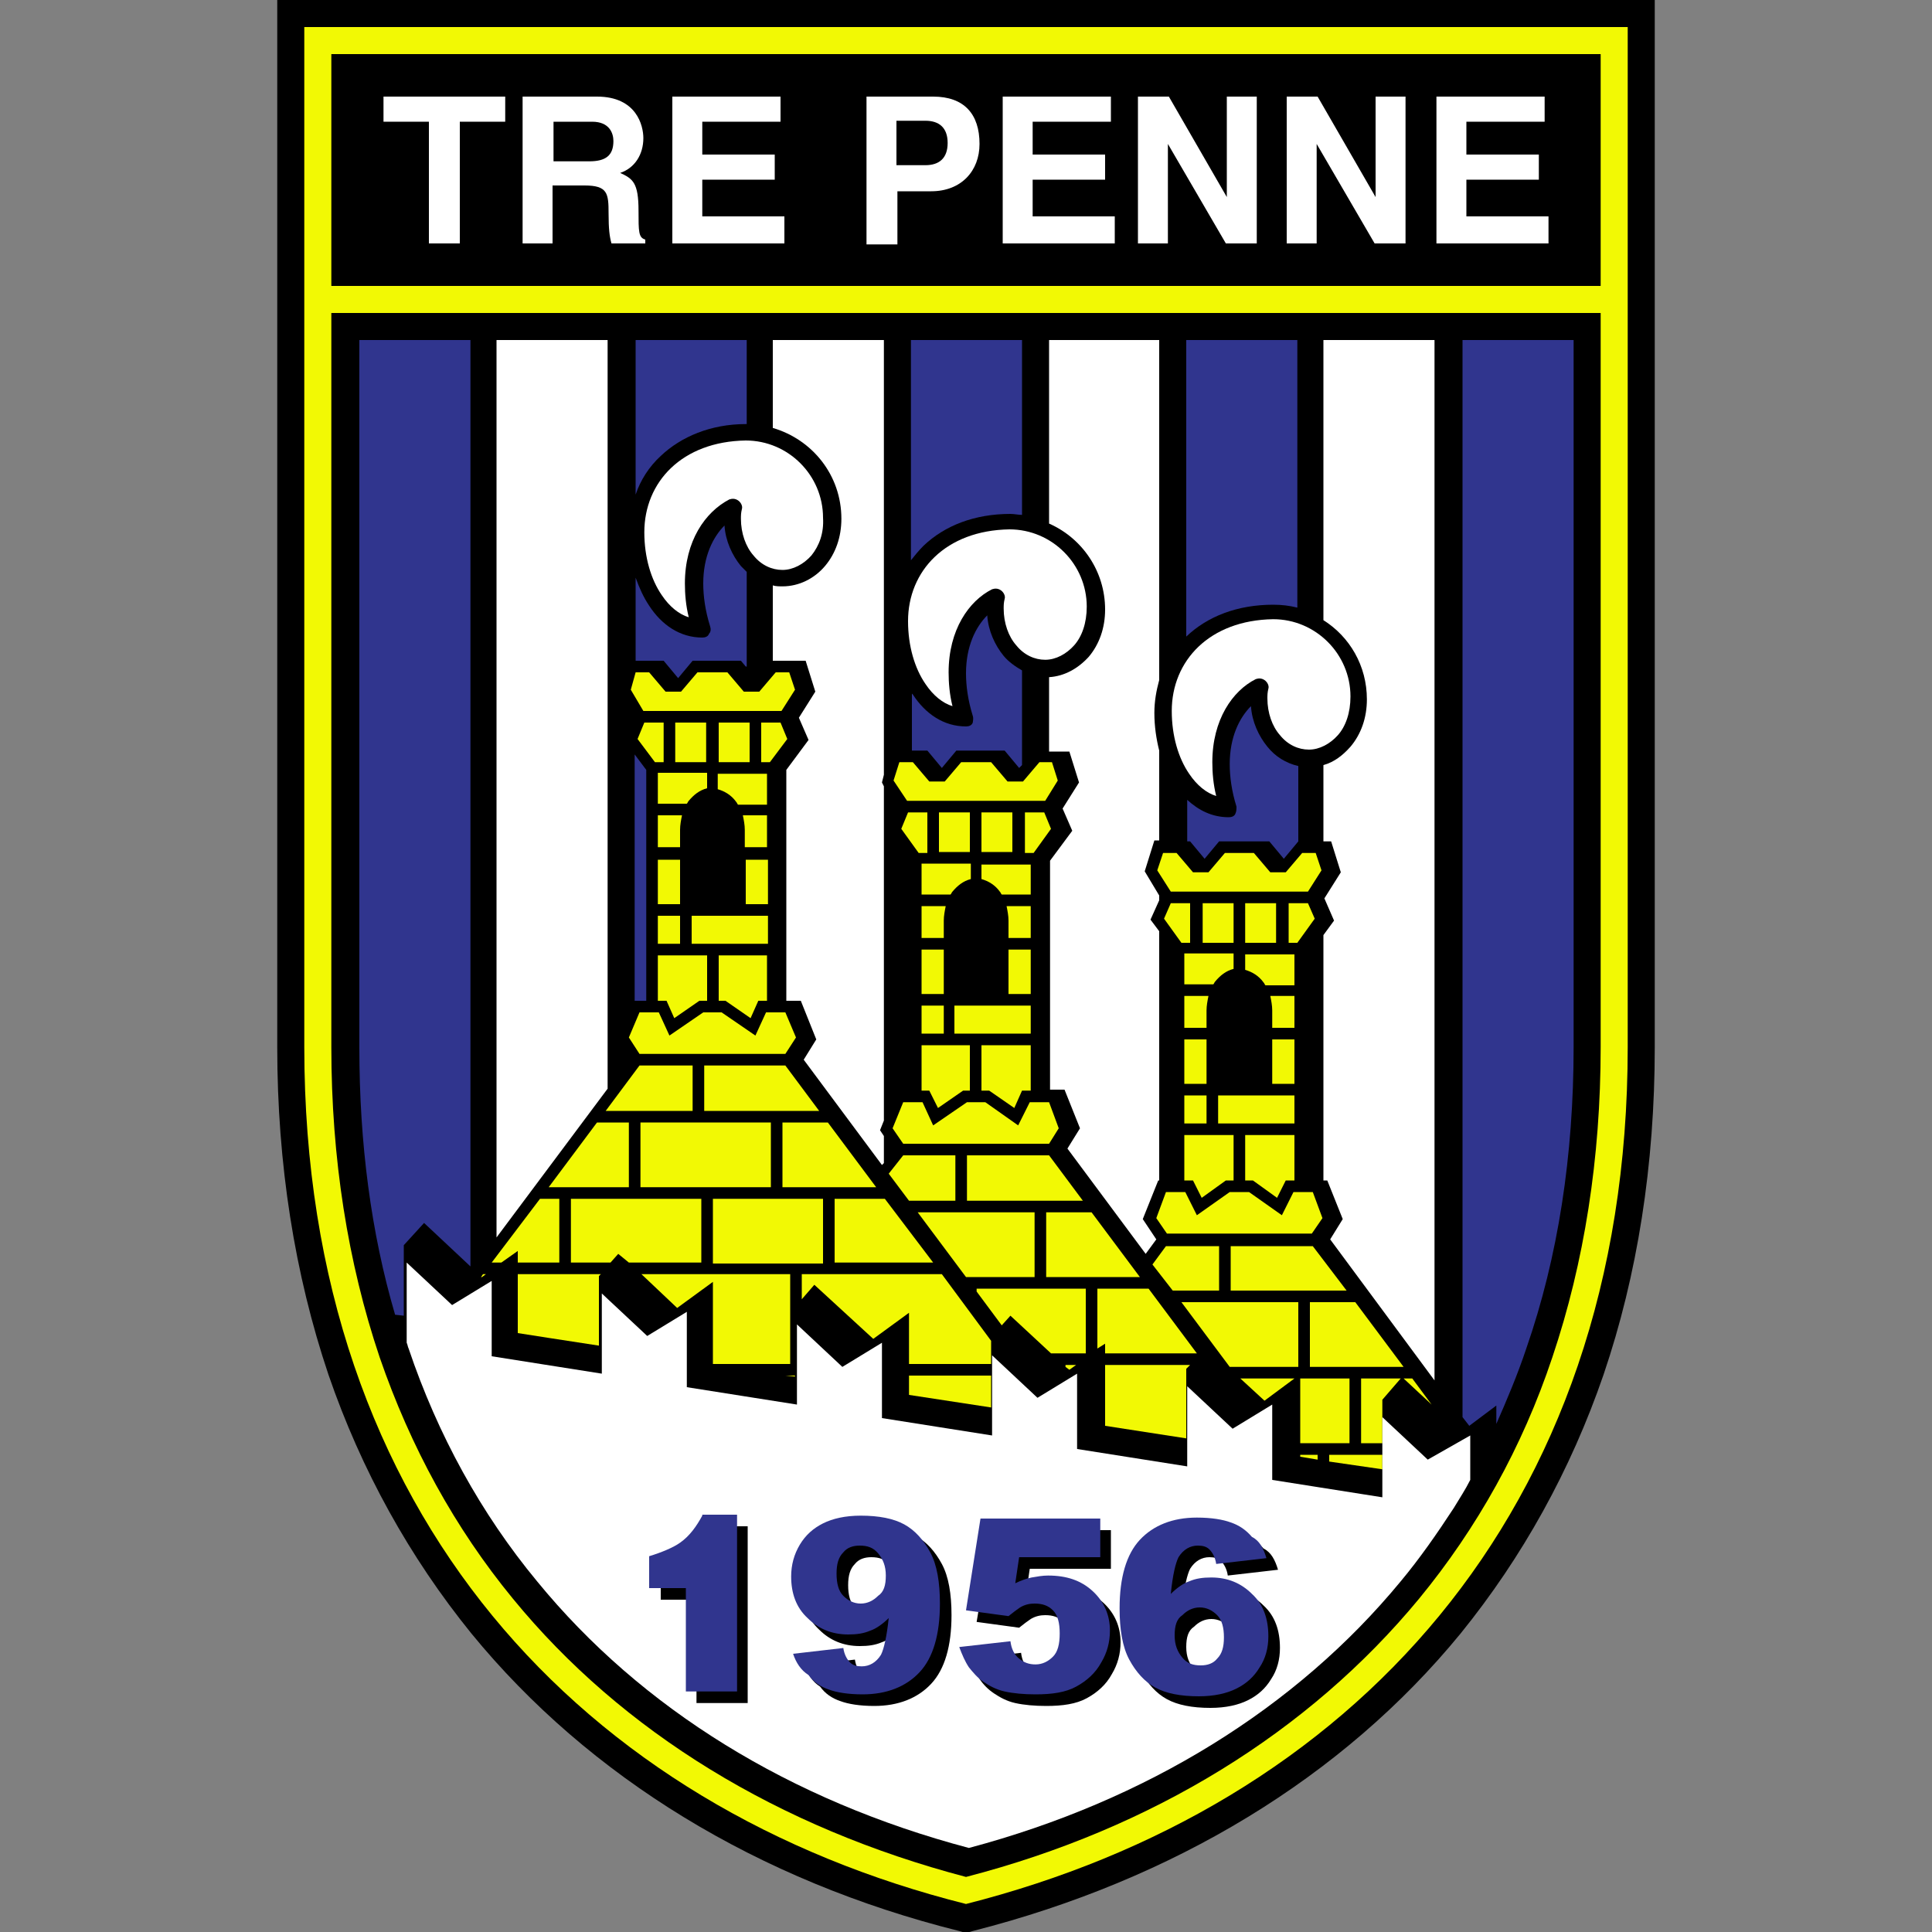 <?xml version="1.0" encoding="utf-8"?>
<!-- Generator: Adobe Illustrator 21.1.0, SVG Export Plug-In . SVG Version: 6.00 Build 0)  -->
<svg version="1.1" id="Layer_1" xmlns="http://www.w3.org/2000/svg" xmlns:xlink="http://www.w3.org/1999/xlink" x="0px" y="0px"
	 viewBox="0 0 200 200" style="enable-background:new 0 0 200 200;" xml:space="preserve">
<rect x="0" y="0" width="200" height="200" fill="#808080" stroke="none"/>
<style type="text/css">
	.st0{fill:#F2F904;}
	.st1{fill:#30358E;}
	.st2{fill:#FFFFFF;}
</style>
<g>
	<path d="M171.3,0h-2.8h-137h-2.8v2.8v105.6c0,12.1,1.8,23.5,5.3,33.9c3.4,9.9,8.4,18.9,14.8,26.8c12.2,14.9,29.7,25.6,50.5,30.8
		l0.7,0.2l0.7-0.2c20.8-5.3,38.3-15.9,50.5-30.8c6.4-7.9,11.4-16.9,14.8-26.8c3.5-10.3,5.3-21.7,5.3-33.9V2.8V0L171.3,0z"/>
	<path class="st0" d="M31.5,2.8v105.6c0,48.6,29.1,78.8,68.5,88.7c39.4-10,68.5-40.1,68.5-88.7V2.8H31.5z"/>
	<rect x="34.3" y="5.6" width="131.4" height="24"/>
	<path d="M34.3,32.4v76c0,11.5,1.7,22.3,5,32.1c3.2,9.3,7.8,17.7,13.8,25c11.3,13.8,27.5,23.7,46.9,28.8c19.3-5,35.5-15,46.9-28.8
		c6-7.3,10.7-15.7,13.8-25c3.3-9.8,5-20.6,5-32.1v-76H34.3z"/>
	<path class="st1" d="M128,83.5c-0.5-1.6-0.7-3.1-0.7-4.4c0-2.8,1-4.8,2.2-6c0.1,1.6,0.8,3.1,1.7,4.2c0.8,1,1.9,1.7,3.2,2v7.8h0
		l-1.5,1.8l-1.5-1.8h-0.8H127h-0.8l-1.5,1.8l-1.5-1.8h-0.3v-4.3c1.2,1.1,2.6,1.8,4.3,1.8c0.3,0,0.6-0.1,0.7-0.4
		C128,84,128,83.7,128,83.5z"/>
	<path class="st1" d="M131.8,62.6c-3.7,0-6.8,1.2-9,3.3c0,0,0,0,0,0V35.2h11.5v27.7C133.5,62.7,132.7,62.6,131.8,62.6z"/>
	<path class="st1" d="M100.7,74.1c-0.5-1.6-0.7-3.1-0.7-4.4c0-2.8,1-4.8,2.2-6c0.1,1.6,0.8,3.1,1.7,4.2c0.5,0.6,1.2,1.1,1.9,1.5v9.8
		l-0.3,0.3l-1.5-1.8h-0.8h-3.4h-0.8l-1.5,1.8l-1.5-1.8h-0.8h-0.8v-5.9c0,0,0.1,0.1,0.1,0.1c1.3,2,3.2,3.3,5.5,3.3
		c0.3,0,0.6-0.1,0.7-0.4C100.7,74.7,100.8,74.4,100.7,74.1z"/>
	<path class="st1" d="M104.6,53.2c-3.7,0-6.8,1.2-9,3.3c-0.5,0.5-0.9,1-1.3,1.5V35.2h11.5v18.1C105.4,53.3,105,53.2,104.6,53.2z"/>
	<polygon class="st1" points="66.9,103.6 66.2,103.6 65.7,103.6 65.7,78.1 66.9,79.7 	"/>
	<path class="st1" d="M77.2,69l-0.5-0.6h-0.8h-3.4h-0.8l-1.5,1.8l-1.5-1.8h-0.8h-2h-0.1v-8.6c0.4,1.1,0.8,2,1.4,2.9
		c1.3,2,3.2,3.3,5.5,3.3c0.3,0,0.6-0.1,0.7-0.4c0.2-0.2,0.2-0.5,0.1-0.8c-0.5-1.6-0.7-3.1-0.7-4.4c0-2.8,1-4.8,2.2-6
		c0.1,1.6,0.8,3.1,1.7,4.2c0.2,0.2,0.4,0.4,0.6,0.6V69z"/>
	<path class="st1" d="M77.2,43.9c-3.6,0-6.7,1.3-8.8,3.3c-1.2,1.1-2.1,2.5-2.6,4v-16h11.5V43.9z"/>
	<path class="st1" d="M41.8,128.9v1.8v5.5l-0.9-0.1c-2.5-8.5-3.7-17.8-3.7-27.6V35.2h11.5v95.9l-4.8-4.5L41.8,128.9z"/>
	<polygon class="st2" points="51.4,128.1 51.4,35.2 62.9,35.2 62.9,112.7 	"/>
	<path class="st2" d="M83.2,109.7l1.3-2.1l-1.6-4h-0.8h-0.7V79.7l2.3-3.1l-1-2.3l1.7-2.7l-1-3.2h-0.8h-2H80v-7.8
		c0.3,0.1,0.7,0.1,1,0.1c1.7,0,3.3-0.8,4.4-2.1c1.1-1.3,1.7-3,1.7-4.9c0-4.5-3-8.2-7.1-9.4v-9.1h11.5l0,45l-0.2,0.8l0.2,0.4v34.6
		l-0.4,1l0.4,0.6v2.8l-0.2,0.2L83.2,109.7z"/>
	<path class="st2" d="M119.7,128.3l-1.1,1.5l-8.1-10.9l1.3-2.1l-1.6-4h-0.8h-0.7V89.1l2.3-3.1l-1-2.3l1.7-2.7l-1-3.2h-0.8h-1.3v-7.7
		c1.6-0.1,3-0.9,4.1-2.1c1.1-1.3,1.7-3,1.7-4.9c0-4-2.4-7.4-5.8-8.9V35.2H120v35.2c-0.3,1.1-0.5,2.2-0.5,3.4c0,1.4,0.2,2.7,0.5,3.9
		v9.3h-0.5l-1,3.2l1.5,2.5v0.5l-0.9,2l0.9,1.2v25.8h-0.1l-1.6,4L119.7,128.3z"/>
	<path class="st2" d="M137.7,128.3l1.3-2.1l-1.6-4h-0.4V96.8l1.1-1.5l-1-2.3l1.7-2.7l-1-3.2h-0.8v-7.9c1.1-0.3,2-1,2.8-1.9
		c1.1-1.3,1.7-3,1.7-4.9c0-3.5-1.8-6.5-4.5-8.2V35.2h11.5v107.7L137.7,128.3z"/>
	<path class="st1" d="M162.9,108.4c0,11.2-1.6,21.7-4.9,31.2c-0.9,2.7-2,5.3-3.1,7.8v-1.9l-2.8,2.1l-0.7-0.9V35.2h11.5V108.4z"/>
	<rect x="73.8" y="124.1" class="st0" width="11.4" height="6.7"/>
	<polygon class="st0" points="71.7,110.3 66.2,110.3 62.7,115 71.7,115 	"/>
	<polygon class="st0" points="72.9,110.3 72.9,115 84.8,115 81.3,110.3 	"/>
	<polygon class="st0" points="81,122.9 90.7,122.9 85.7,116.2 81,116.2 	"/>
	<rect x="66.3" y="116.2" class="st0" width="13.5" height="6.7"/>
	<polygon class="st0" points="56.8,122.9 65.1,122.9 65.1,116.2 61.8,116.2 	"/>
	<polygon class="st0" points="57.9,124.1 55.9,124.1 50.9,130.7 51.9,130.7 53.6,129.5 53.6,130.7 57.9,130.7 	"/>
	<polygon class="st0" points="72.6,124.1 59.1,124.1 59.1,130.7 63.2,130.7 64,129.8 65.1,130.7 72.6,130.7 	"/>
	<polygon class="st0" points="86.4,124.1 86.4,130.7 96.6,130.7 91.6,124.1 	"/>
	<polygon class="st0" points="75.1,103.6 77.7,105.4 78.5,103.6 79.4,103.6 79.4,98.9 74.4,98.9 74.4,103.6 	"/>
	<rect x="69.9" y="74.8" class="st0" width="3.2" height="4.1"/>
	<rect x="77.2" y="89" class="st0" width="2.3" height="4.6"/>
	<rect x="68.1" y="89" class="st0" width="2.3" height="4.6"/>
	<path class="st0" d="M79.4,84.4h-2.5c0.1,0.5,0.2,1,0.2,1.5v1.8h2.3V84.4z"/>
	<path class="st0" d="M79.4,80.1h-5.1v1.6c0.7,0.2,1.4,0.6,1.9,1.3c0.1,0.1,0.1,0.2,0.2,0.3h3V80.1z"/>
	<rect x="74.4" y="74.8" class="st0" width="3.2" height="4.1"/>
	<path class="st0" d="M68.1,83.2h3c0.1-0.1,0.1-0.2,0.2-0.3c0.5-0.6,1.1-1.1,1.9-1.3v-1.6h-5.1V83.2z"/>
	<path class="st0" d="M68.1,84.4v3.3h2.3v-1.8c0-0.5,0.1-1,0.2-1.5H68.1z"/>
	<rect x="68.1" y="94.8" class="st0" width="2.3" height="2.9"/>
	<rect x="71.6" y="94.8" class="st0" width="7.9" height="2.9"/>
	<polygon class="st0" points="81.5,76.5 80.8,74.8 78.8,74.8 78.8,78.9 79.7,78.9 	"/>
	<polygon class="st0" points="80.9,73.6 82.3,71.4 81.7,69.6 80.3,69.6 78.6,71.6 77,71.6 75.3,69.6 72.2,69.6 70.5,71.6 68.9,71.6 
		67.2,69.6 65.8,69.6 65.3,71.4 66.6,73.6 	"/>
	<polygon class="st0" points="66,76.5 67.8,78.9 68.7,78.9 68.7,74.8 66.7,74.8 	"/>
	<polygon class="st0" points="69.8,105.4 72.4,103.6 73.2,103.6 73.2,98.9 68.1,98.9 68.1,103.6 69,103.6 	"/>
	<polygon class="st0" points="81.3,109.1 82.4,107.4 81.3,104.8 79.3,104.8 78.2,107.2 74.7,104.8 72.8,104.8 69.3,107.2 
		68.2,104.8 66.2,104.8 65.1,107.4 66.2,109.1 	"/>
	<polygon class="st0" points="53.6,138 56.8,138.5 62,139.3 62,133.9 62,132.1 62.2,131.9 53.6,131.9 	"/>
	<polygon class="st0" points="81.8,131.9 66.4,131.9 70.1,135.4 73.8,132.7 73.8,141.2 81.8,141.2 	"/>
	<polygon class="st0" points="49.8,132.2 49.9,132.2 50.3,131.9 50,131.9 	"/>
	<polygon class="st0" points="83,131.9 83,134.5 84.3,133 90.4,138.6 94.1,135.9 94.1,141.2 102.6,141.2 102.6,140.3 102.6,138.8 
		97.5,131.9 	"/>
	<polygon class="st0" points="112.4,133.4 101.1,133.4 101.1,133.7 103.7,137.2 104.6,136.2 108.8,140.1 112.4,140.1 	"/>
	<polygon class="st0" points="98.9,124.3 98.9,119.6 93.5,119.6 92,121.5 94.1,124.3 	"/>
	<polygon class="st0" points="100.1,119.6 100.1,124.3 112.1,124.3 108.6,119.6 	"/>
	<polygon class="st0" points="108.3,125.5 108.3,132.2 118,132.2 113,125.5 	"/>
	<polygon class="st0" points="100,132.2 107.1,132.2 107.1,125.5 95,125.5 	"/>
	<polygon class="st0" points="118.9,133.4 113.6,133.4 113.6,139.6 114.4,139.1 114.4,140.1 123.9,140.1 	"/>
	<polygon class="st0" points="102.4,112.9 105,114.7 105.8,112.9 106.7,112.9 106.7,108.2 101.6,108.2 101.6,112.9 	"/>
	<rect x="97.2" y="84.1" class="st0" width="3.2" height="4.1"/>
	<rect x="104.4" y="98.3" class="st0" width="2.3" height="4.6"/>
	<rect x="95.4" y="98.3" class="st0" width="2.3" height="4.6"/>
	<path class="st0" d="M106.7,93.8h-2.5c0.1,0.5,0.2,1,0.2,1.5v1.8h2.3V93.8z"/>
	<path class="st0" d="M106.7,89.5h-5.1V91c0.7,0.2,1.4,0.6,1.9,1.3c0.1,0.1,0.1,0.2,0.2,0.3h3V89.5z"/>
	<rect x="101.6" y="84.1" class="st0" width="3.2" height="4.1"/>
	<path class="st0" d="M95.4,92.6h3c0.1-0.1,0.1-0.2,0.2-0.3c0.5-0.6,1.1-1.1,1.9-1.3v-1.6h-5.1V92.6z"/>
	<path class="st0" d="M95.4,93.8v3.3h2.3v-1.8c0-0.5,0.1-1,0.2-1.5H95.4z"/>
	<rect x="95.4" y="104.1" class="st0" width="2.3" height="2.9"/>
	<rect x="98.8" y="104.1" class="st0" width="7.9" height="2.9"/>
	<polygon class="st0" points="108.8,85.8 108.1,84.1 106.1,84.1 106.1,88.3 107,88.3 	"/>
	<polygon class="st0" points="108.2,82.9 109.5,80.8 108.9,78.9 107.6,78.9 105.9,80.9 104.3,80.9 102.6,78.9 99.5,78.9 97.8,80.9 
		96.2,80.9 94.5,78.9 93.1,78.9 92.5,80.8 93.9,82.9 	"/>
	<polygon class="st0" points="93.3,85.8 95.1,88.3 96,88.3 96,84.1 94,84.1 	"/>
	<polygon class="st0" points="97.1,114.7 99.7,112.9 100.4,112.9 100.4,108.2 95.4,108.2 95.4,112.9 96.2,112.9 	"/>
	<polygon class="st0" points="108.6,118.4 109.6,116.8 108.6,114.1 106.6,114.1 105.4,116.5 102,114.1 100.1,114.1 96.6,116.5 
		95.5,114.1 93.5,114.1 92.4,116.8 93.5,118.4 	"/>
	<polygon class="st0" points="82.3,142.5 82.3,142.4 81.3,142.4 	"/>
	<polygon class="st0" points="94.1,144.4 102.6,145.7 102.6,142.4 94.1,142.4 	"/>
	<polygon class="st0" points="114.4,147.6 122.8,148.9 122.8,143.5 122.8,141.7 123.2,141.3 114.4,141.3 	"/>
	<polygon class="st0" points="110.3,141.5 110.7,141.8 111.4,141.3 110.3,141.3 	"/>
	<polygon class="st0" points="130.9,145 134,142.7 128.4,142.7 	"/>
	<rect x="134.6" y="142.7" class="st0" width="5.1" height="6.7"/>
	<polygon class="st0" points="126.2,129 120.7,129 119.3,130.9 121.4,133.6 126.2,133.6 	"/>
	<polygon class="st0" points="135.9,129 127.4,129 127.4,133.6 139.4,133.6 	"/>
	<polygon class="st0" points="135.6,134.8 135.6,141.5 145.3,141.5 140.3,134.8 	"/>
	<polygon class="st0" points="127.3,141.5 134.4,141.5 134.4,134.8 122.3,134.8 	"/>
	<polygon class="st0" points="145.3,142.7 148.2,145.4 146.2,142.7 	"/>
	<polygon class="st0" points="140.9,149.4 143.1,149.4 143.1,146.7 143.1,144.9 145,142.7 140.9,142.7 	"/>
	<polygon class="st0" points="129.7,122.2 132.2,124 133.1,122.2 134,122.2 134,117.5 128.9,117.5 128.9,122.2 	"/>
	<rect x="124.5" y="93.5" class="st0" width="3.2" height="4.1"/>
	<rect x="131.7" y="107.6" class="st0" width="2.3" height="4.6"/>
	<rect x="122.6" y="107.6" class="st0" width="2.3" height="4.6"/>
	<path class="st0" d="M134,103.1h-2.5c0.1,0.5,0.2,1,0.2,1.5v1.8h2.3V103.1z"/>
	<path class="st0" d="M134,98.8h-5.1v1.6c0.7,0.2,1.4,0.6,1.9,1.3c0.1,0.1,0.1,0.2,0.2,0.3h3V98.8z"/>
	<rect x="128.9" y="93.5" class="st0" width="3.2" height="4.1"/>
	<path class="st0" d="M122.6,101.9h3c0.1-0.1,0.1-0.2,0.2-0.3c0.5-0.6,1.1-1.1,1.9-1.3v-1.6h-5.1V101.9z"/>
	<path class="st0" d="M122.6,103.1v3.3h2.3v-1.8c0-0.5,0.1-1,0.2-1.5H122.6z"/>
	<rect x="122.6" y="113.4" class="st0" width="2.3" height="2.9"/>
	<rect x="126.1" y="113.4" class="st0" width="7.9" height="2.9"/>
	<polygon class="st0" points="136.1,95.1 135.4,93.5 133.4,93.5 133.4,97.6 134.3,97.6 	"/>
	<polygon class="st0" points="135.4,92.3 136.8,90.1 136.2,88.3 134.8,88.3 133.1,90.3 131.5,90.3 129.8,88.3 126.8,88.3 
		125.1,90.3 123.5,90.3 121.8,88.3 120.4,88.3 119.8,90.1 121.2,92.3 	"/>
	<polygon class="st0" points="120.5,95.1 122.3,97.6 123.2,97.6 123.2,93.5 121.2,93.5 	"/>
	<polygon class="st0" points="124.4,124 126.9,122.2 127.7,122.2 127.7,117.5 122.6,117.5 122.6,122.2 123.5,122.2 	"/>
	<polygon class="st0" points="135.8,127.7 136.9,126.1 135.9,123.4 133.9,123.4 132.7,125.8 129.3,123.4 127.3,123.4 123.9,125.8 
		122.7,123.4 120.7,123.4 119.7,126.1 120.8,127.7 	"/>
	<polygon class="st0" points="134.6,150.6 134.6,150.8 136.4,151.1 136.4,150.6 	"/>
	<polygon class="st0" points="137.6,151.3 143.1,152.1 143.1,150.6 137.6,150.6 	"/>
	<path class="st2" d="M84,57.5c-0.8,0.9-1.9,1.5-3,1.5c-1.1,0-2.2-0.5-3-1.5c-0.8-0.9-1.3-2.3-1.3-3.8c0-0.3,0-0.6,0.1-1
		c0.1-0.3-0.1-0.7-0.4-0.9c-0.3-0.2-0.6-0.2-0.9-0.1C73,53,70.9,56,70.9,60.4c0,1.1,0.1,2.3,0.4,3.5c-1-0.3-2-1.1-2.8-2.3
		c-1.1-1.6-1.8-3.9-1.8-6.5c0-5.2,3.9-9.4,10.5-9.5c4.4,0,8,3.6,8,8C85.3,55.2,84.8,56.5,84,57.5z"/>
	<path class="st2" d="M111.2,66.8c-0.8,0.9-1.9,1.5-3,1.5c-1.1,0-2.2-0.5-3-1.5c-0.8-0.9-1.3-2.3-1.3-3.8c0-0.3,0-0.6,0.1-1
		c0.1-0.3-0.1-0.7-0.4-0.9c-0.3-0.2-0.6-0.2-0.9-0.1c-2.4,1.2-4.5,4.2-4.5,8.6c0,1.1,0.1,2.3,0.4,3.5c-1-0.3-2-1.1-2.8-2.3
		c-1.1-1.6-1.8-3.9-1.8-6.5c0-5.2,3.9-9.4,10.5-9.5c4.4,0,8,3.6,8,8C112.5,64.5,112,65.9,111.2,66.8z"/>
	<path class="st2" d="M138.5,76.1c-0.8,0.9-1.9,1.5-3,1.5c-1.1,0-2.2-0.5-3-1.5c-0.8-0.9-1.3-2.3-1.3-3.8c0-0.3,0-0.6,0.1-1
		c0.1-0.3-0.1-0.7-0.4-0.9c-0.3-0.2-0.6-0.2-0.9-0.1c-2.4,1.2-4.5,4.2-4.5,8.6c0,1.1,0.1,2.3,0.4,3.5c-1-0.3-2-1.1-2.8-2.3
		c-1.1-1.6-1.8-3.9-1.8-6.5c0-5.2,3.9-9.4,10.5-9.5c4.4,0,8,3.6,8,8C139.8,73.8,139.3,75.2,138.5,76.1z"/>
	<path class="st2" d="M147.8,151.1l-4.7-4.4v5.5v2.8l-11.4-1.8v-2.8v-5l-4.1,2.5l-4.7-4.4v5.5v2.8l-11.4-1.8l0,0v-2.8v-5l-4.1,2.5
		l-4.7-4.4v5.5v2.8l-11.4-1.8v-2.8v-5l-4.1,2.5l-4.7-4.4v5.5v2.8l-11.4-1.8v-2.8v-5l-4.1,2.5l-4.7-4.4v5.5v0v2.8l-11.4-1.8v-2.8v-5
		l-4.1,2.5l-4.7-4.4v5.5v2.8c0,0,0,0,0,0l0,0c0.1,0.2,0.1,0.4,0.2,0.6c3,8.9,7.5,17.1,13.3,24.1c10.8,13.2,26.2,22.7,44.7,27.6
		c18.4-4.9,33.9-14.5,44.7-27.6c2-2.4,3.8-5,5.5-7.6c0.6-1,1.2-1.9,1.7-2.9v-4.6L147.8,151.1z"/>
	<path class="st2" d="M39.8,10h12.5v2.6h-4.7v12.6h-3.2V12.6h-4.7V10z"/>
	<path class="st2" d="M54.1,10h7.7c4.1,0,4.8,3,4.8,4.3c0,1.7-0.9,3.1-2.4,3.6c1.3,0.6,1.9,1,1.9,3.9c0,2.2,0,2.8,0.7,3v0.4h-3.5
		c-0.2-0.7-0.3-1.5-0.3-3.1c0-2.1-0.1-2.9-2.5-2.9h-3.3v6h-3.1V10z M61,16.7c1.7,0,2.5-0.6,2.5-2.1c0-0.8-0.4-2-2.2-2h-4v4.1H61z"/>
	<path class="st2" d="M69.6,10h11.2v2.6h-8.1V16h7.5v2.6h-7.5v3.8h8.5v2.8H69.6V10z"/>
	<path class="st2" d="M89.7,10h6.9c3.2,0,4.8,1.8,4.8,4.9c0,2.8-1.9,4.9-5,4.9h-3.5v5.5h-3.2V10z M92.8,17.1h3
		c1.4,0,2.3-0.7,2.3-2.3c0-1.6-0.9-2.3-2.3-2.3h-3V17.1z"/>
	<path class="st2" d="M103.8,10H115v2.6h-8.1V16h7.5v2.6h-7.5v3.8h8.5v2.8h-11.6V10z"/>
	<path class="st2" d="M130.1,25.2h-3.2l-6-10.3h0v10.3h-3.1V10h3.2l6,10.4h0V10h3.1V25.2z"/>
	<path class="st2" d="M145.5,25.2h-3.2l-6-10.3h0v10.3h-3.1V10h3.2l6,10.4h0V10h3.1V25.2z"/>
	<path class="st2" d="M148.7,10h11.2v2.6h-8.1V16h7.5v2.6h-7.5v3.8h8.5v2.8h-11.6V10z"/>
	<path d="M73.9,158.1c-0.6,1.1-1.3,2.1-2.3,2.8c-0.7,0.5-1.9,1-3.2,1.4v3.3h3.7v10.7h5.3v-18.3H73.9z"/>
	<path d="M83.3,172.4l5.2-0.6c0.1,0.7,0.4,1.2,0.7,1.5c0.3,0.3,0.7,0.4,1.2,0.4c0.8,0,1.5-0.4,2-1.2c0.3-0.6,0.6-1.9,0.8-3.8
		c-0.6,0.6-1.3,1.1-1.9,1.3c-0.7,0.3-1.4,0.4-2.3,0.4c-1.7,0-3.1-0.6-4.2-1.7c-1.2-1.1-1.7-2.6-1.7-4.3c0-1.2,0.3-2.3,0.9-3.3
		c0.6-1,1.4-1.7,2.4-2.2c1-0.5,2.3-0.8,3.9-0.8c1.9,0,3.4,0.3,4.5,0.9c1.1,0.6,2,1.6,2.7,2.9c0.7,1.3,1,3.1,1,5.3
		c0,3.2-0.7,5.6-2.1,7.1c-1.4,1.5-3.4,2.3-5.9,2.3c-1.5,0-2.7-0.2-3.5-0.5c-0.9-0.3-1.6-0.8-2.1-1.5
		C84.1,174.1,83.6,173.3,83.3,172.4z M92.9,164.3c0-1-0.3-1.7-0.8-2.3c-0.5-0.6-1.1-0.8-1.9-0.8c-0.7,0-1.3,0.2-1.7,0.7
		c-0.5,0.5-0.7,1.2-0.7,2.2c0,1,0.2,1.8,0.7,2.3c0.5,0.5,1.1,0.8,1.8,0.8c0.7,0,1.3-0.3,1.8-0.8C92.7,166,92.9,165.3,92.9,164.3z"/>
	<path d="M102.7,158.4H115v4h-8.4l-0.4,2.7c0.6-0.3,1.2-0.5,1.7-0.6c0.6-0.1,1.1-0.2,1.7-0.2c1.9,0,3.4,0.5,4.6,1.6
		c1.2,1.1,1.8,2.5,1.8,4.1c0,1.2-0.3,2.3-0.9,3.3c-0.6,1.1-1.5,1.9-2.6,2.5c-1.1,0.6-2.5,0.8-4.2,0.8c-1.2,0-2.3-0.1-3.2-0.3
		c-0.9-0.2-1.6-0.6-2.2-1c-0.6-0.4-1.1-0.9-1.5-1.5c-0.4-0.6-0.7-1.3-1-2.1l5.3-0.6c0.1,0.8,0.4,1.4,0.9,1.8c0.5,0.4,1,0.6,1.7,0.6
		c0.7,0,1.3-0.3,1.8-0.8c0.5-0.5,0.7-1.3,0.7-2.4c0-1.1-0.2-1.9-0.7-2.4c-0.5-0.5-1.1-0.7-1.9-0.7c-0.5,0-1,0.1-1.5,0.4
		c-0.3,0.2-0.7,0.5-1.2,0.9l-4.4-0.6L102.7,158.4z"/>
	<path d="M132.3,162.5l-5.2,0.6c-0.1-0.7-0.4-1.2-0.7-1.5c-0.3-0.3-0.7-0.4-1.2-0.4c-0.8,0-1.5,0.4-2,1.2c-0.3,0.6-0.6,1.8-0.8,3.8
		c0.6-0.6,1.3-1.1,1.9-1.3c0.7-0.3,1.4-0.4,2.3-0.4c1.7,0,3.1,0.6,4.2,1.7c1.2,1.1,1.7,2.6,1.7,4.4c0,1.2-0.3,2.3-0.9,3.2
		c-0.6,1-1.4,1.7-2.4,2.2c-1,0.5-2.3,0.8-3.9,0.8c-1.9,0-3.4-0.3-4.5-0.9c-1.1-0.6-2-1.6-2.7-2.9c-0.7-1.3-1-3.1-1-5.3
		c0-3.2,0.7-5.6,2.1-7.1c1.4-1.5,3.4-2.3,5.9-2.3c1.5,0,2.7,0.2,3.5,0.5c0.9,0.3,1.6,0.8,2.2,1.5C131.6,160.7,132,161.5,132.3,162.5
		z M122.8,170.5c0,1,0.3,1.7,0.8,2.3c0.5,0.6,1.1,0.8,1.9,0.8c0.7,0,1.3-0.2,1.7-0.7c0.5-0.5,0.7-1.2,0.7-2.2c0-1-0.2-1.8-0.7-2.3
		c-0.5-0.5-1.1-0.8-1.8-0.8c-0.7,0-1.3,0.3-1.8,0.8C123,168.8,122.8,169.5,122.8,170.5z"/>
	<path class="st1" d="M72.7,156.9c-0.6,1.1-1.3,2.1-2.3,2.8c-0.7,0.5-1.9,1-3.2,1.4v3.3H71v10.7h5.3v-18.3H72.7z"/>
	<path class="st1" d="M82.1,171.2l5.2-0.6c0.1,0.7,0.4,1.2,0.7,1.5c0.3,0.3,0.7,0.4,1.2,0.4c0.8,0,1.5-0.4,2-1.2
		c0.3-0.6,0.6-1.9,0.8-3.8c-0.6,0.6-1.3,1.1-1.9,1.3c-0.7,0.3-1.4,0.4-2.3,0.4c-1.7,0-3.1-0.6-4.2-1.7c-1.2-1.1-1.7-2.6-1.7-4.3
		c0-1.2,0.3-2.3,0.9-3.3c0.6-1,1.4-1.7,2.4-2.2c1-0.5,2.3-0.8,3.9-0.8c1.9,0,3.4,0.3,4.5,0.9c1.1,0.6,2,1.6,2.7,2.9
		c0.7,1.3,1,3.1,1,5.3c0,3.2-0.7,5.6-2.1,7.1c-1.4,1.5-3.4,2.3-5.9,2.3c-1.5,0-2.7-0.2-3.5-0.5c-0.9-0.3-1.6-0.8-2.1-1.5
		C82.9,172.9,82.4,172.1,82.1,171.2z M91.7,163.1c0-1-0.3-1.7-0.8-2.3c-0.5-0.6-1.1-0.8-1.9-0.8c-0.7,0-1.3,0.2-1.7,0.7
		c-0.5,0.5-0.7,1.2-0.7,2.2c0,1,0.2,1.8,0.7,2.3c0.5,0.5,1.1,0.8,1.8,0.8c0.7,0,1.3-0.3,1.8-0.8C91.5,164.8,91.7,164.1,91.7,163.1z"
		/>
	<path class="st1" d="M101.5,157.2h12.4v4h-8.4l-0.4,2.7c0.6-0.3,1.2-0.5,1.7-0.6c0.6-0.1,1.1-0.2,1.7-0.2c1.9,0,3.4,0.5,4.6,1.6
		c1.2,1.1,1.8,2.5,1.8,4.1c0,1.2-0.3,2.3-0.9,3.3c-0.6,1.1-1.5,1.9-2.6,2.5c-1.1,0.6-2.5,0.8-4.2,0.8c-1.2,0-2.3-0.1-3.2-0.3
		c-0.9-0.2-1.6-0.6-2.2-1c-0.6-0.4-1.1-1-1.5-1.5c-0.4-0.6-0.7-1.3-1-2.1l5.3-0.6c0.1,0.8,0.4,1.4,0.9,1.8c0.5,0.4,1,0.6,1.7,0.6
		c0.7,0,1.3-0.3,1.8-0.8c0.5-0.5,0.7-1.3,0.7-2.4c0-1.1-0.2-1.9-0.7-2.4c-0.5-0.5-1.1-0.7-1.9-0.7c-0.5,0-1,0.1-1.5,0.4
		c-0.3,0.2-0.7,0.5-1.2,0.9l-4.4-0.6L101.5,157.2z"/>
	<path class="st1" d="M131.1,161.3l-5.2,0.6c-0.1-0.7-0.4-1.2-0.7-1.5c-0.3-0.3-0.7-0.4-1.2-0.4c-0.8,0-1.5,0.4-2,1.2
		c-0.3,0.6-0.6,1.8-0.8,3.8c0.6-0.6,1.3-1.1,1.9-1.3c0.7-0.3,1.4-0.4,2.3-0.4c1.7,0,3.1,0.6,4.2,1.7c1.2,1.1,1.7,2.6,1.7,4.4
		c0,1.2-0.3,2.3-0.9,3.2c-0.6,1-1.4,1.7-2.4,2.2c-1,0.5-2.3,0.8-3.9,0.8c-1.9,0-3.4-0.3-4.5-0.9c-1.1-0.6-2-1.6-2.7-2.9
		c-0.7-1.3-1-3.1-1-5.3c0-3.2,0.7-5.6,2.1-7.1c1.4-1.5,3.4-2.3,5.9-2.3c1.5,0,2.7,0.2,3.5,0.5c0.9,0.3,1.6,0.8,2.2,1.5
		C130.4,159.5,130.8,160.3,131.1,161.3z M121.6,169.3c0,1,0.3,1.7,0.8,2.3c0.5,0.6,1.1,0.8,1.9,0.8c0.7,0,1.3-0.2,1.7-0.7
		c0.5-0.5,0.7-1.2,0.7-2.2c0-1-0.2-1.8-0.7-2.3c-0.5-0.5-1.1-0.8-1.8-0.8c-0.7,0-1.3,0.3-1.8,0.8
		C121.8,167.6,121.6,168.3,121.6,169.3z"/>
</g>
</svg>
